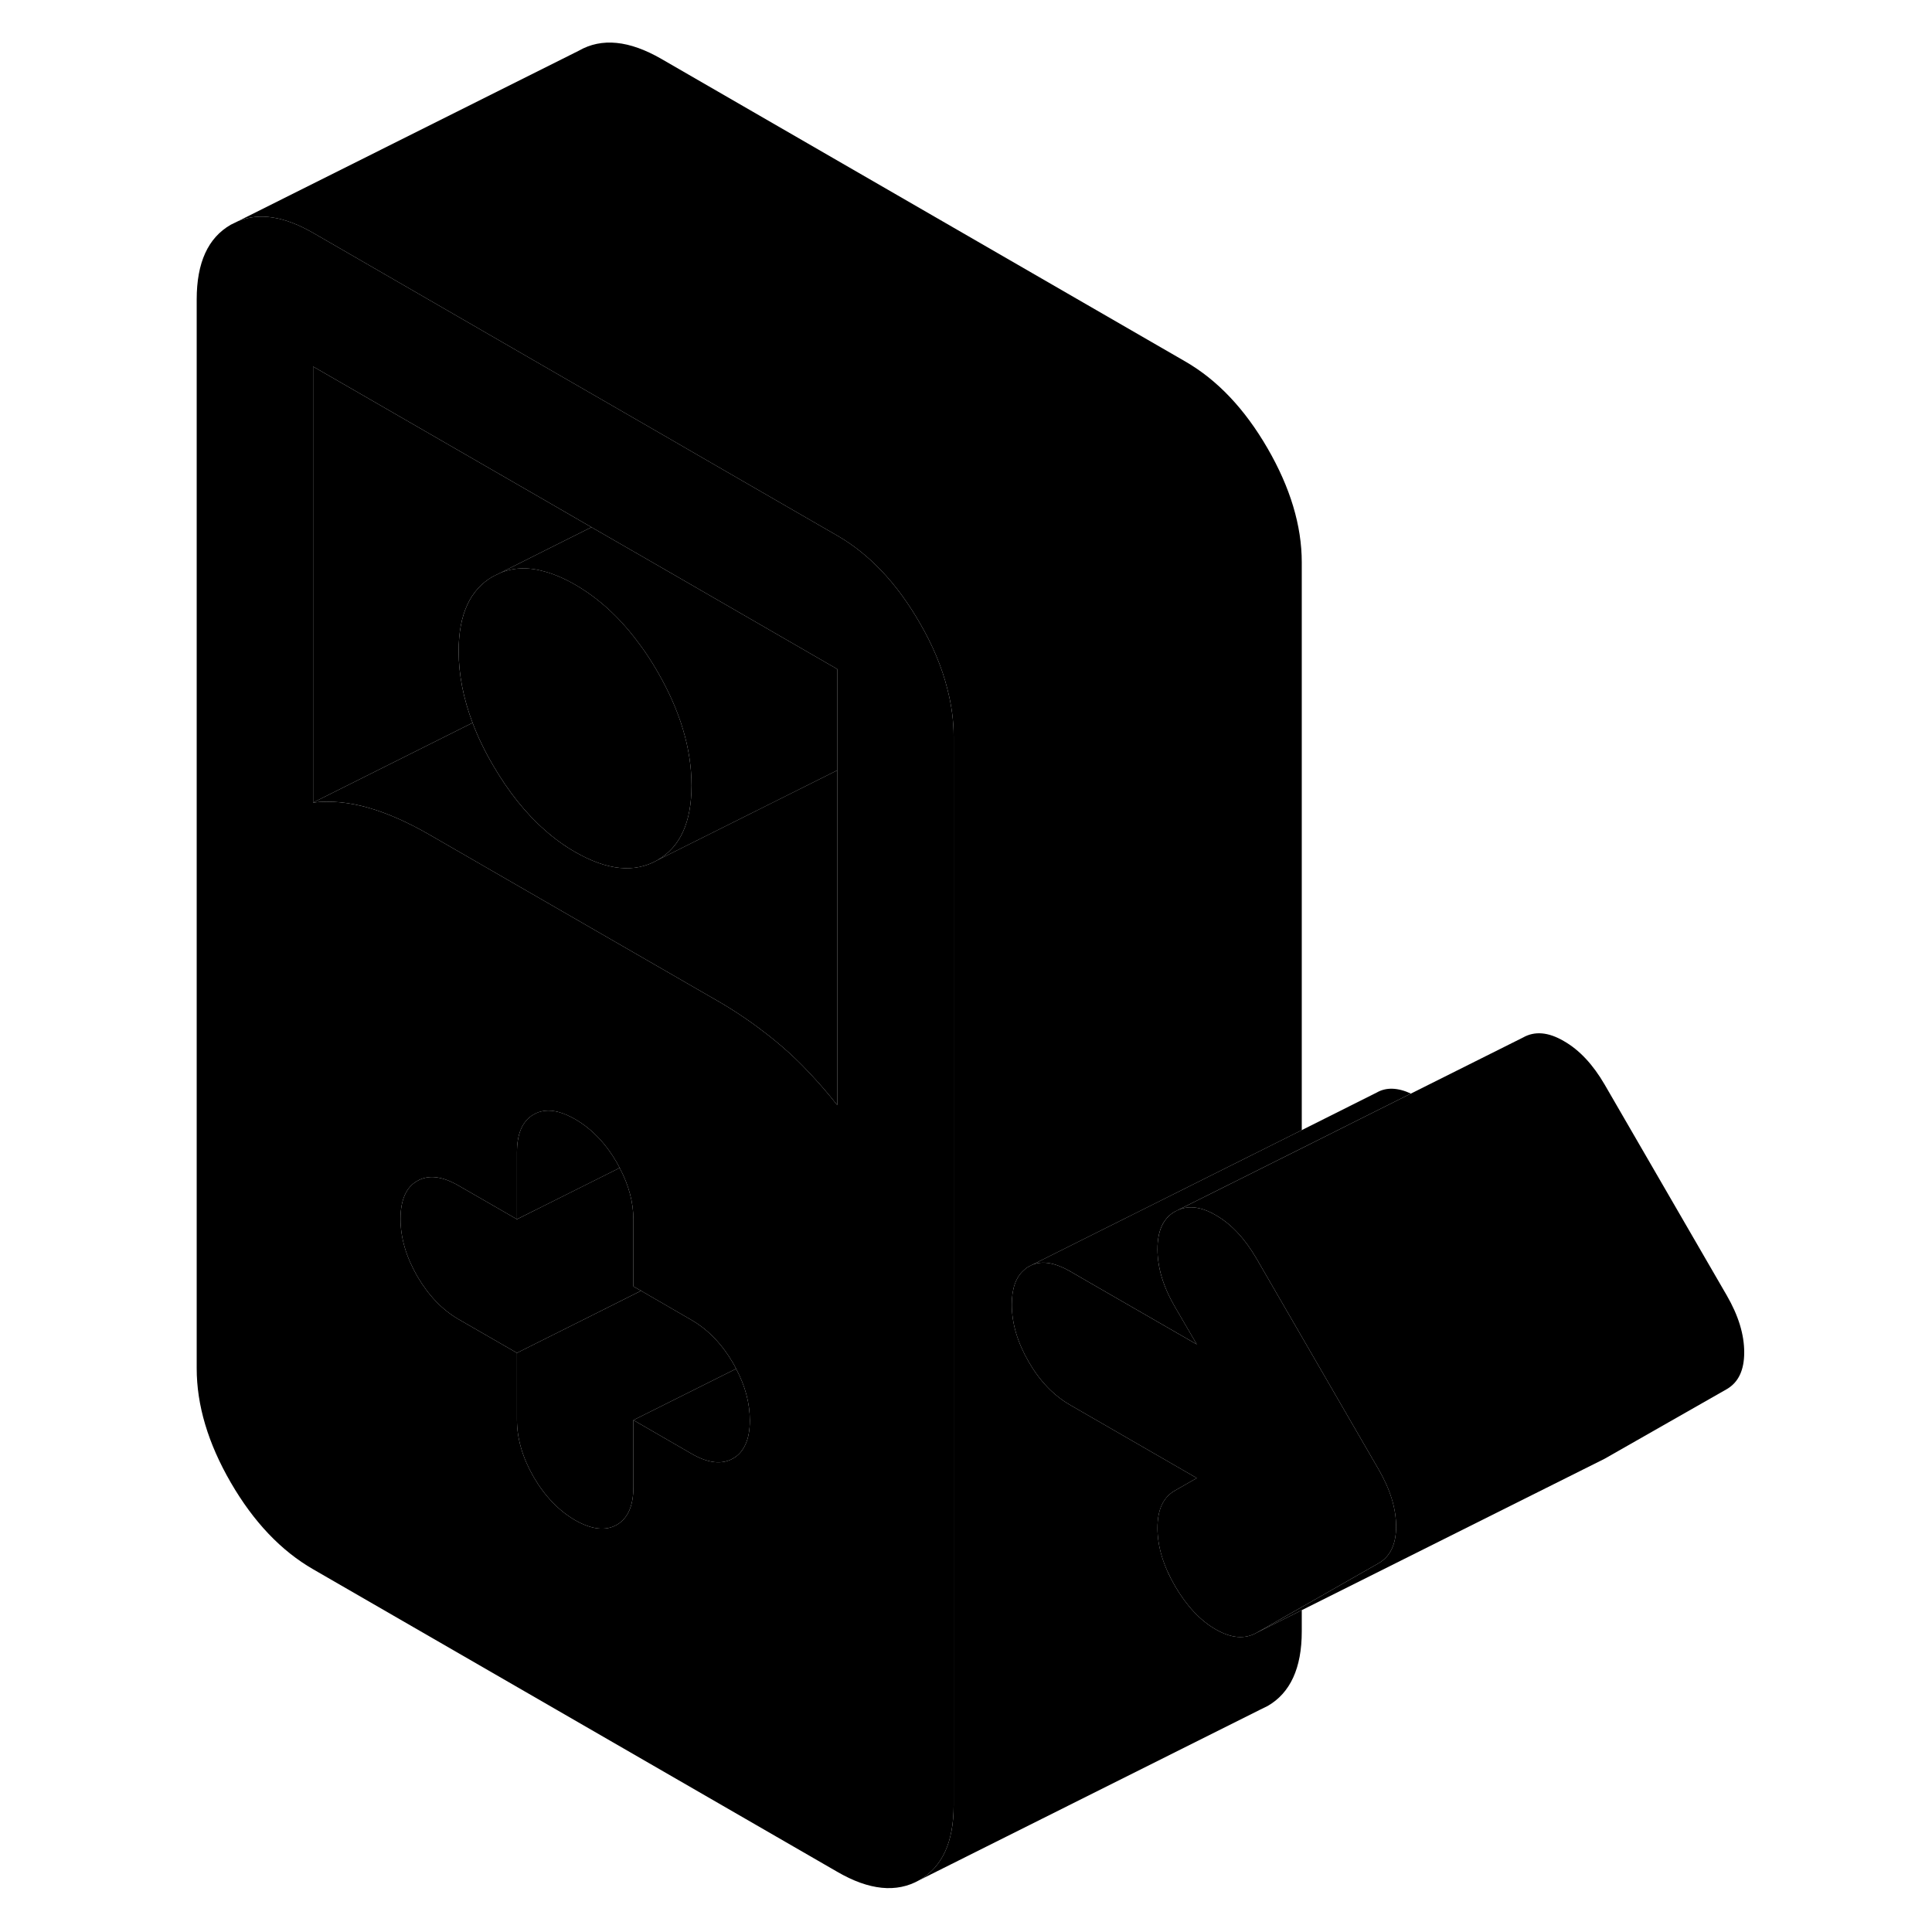 <svg width="24" height="24" viewBox="0 0 94 111" xmlns="http://www.w3.org/2000/svg" stroke-width="1px" stroke-linecap="round" stroke-linejoin="round">
    <path d="M71.711 87.7C71.711 88.72 71.381 89.42 70.711 89.81L66.291 92.33L63.691 93.81C63.021 94.19 62.241 94.13 61.341 93.61C60.451 93.1 59.671 92.26 59.001 91.11C58.331 89.95 58.001 88.85 58.001 87.79C58.001 86.73 58.331 86.02 59.001 85.64L60.261 84.92L52.981 80.72C52.031 80.17 51.241 79.35 50.601 78.24C49.961 77.13 49.631 76.04 49.631 74.95C49.631 74.04 49.861 73.39 50.311 72.99C50.401 72.9 50.491 72.83 50.601 72.77L50.801 72.67C51.401 72.42 52.121 72.55 52.981 73.04L53.911 73.58L60.261 77.24L59.001 75.08C58.331 73.93 58.001 72.82 58.001 71.77C58.001 70.72 58.331 69.99 59.001 69.61C59.671 69.23 60.451 69.29 61.341 69.81C62.241 70.32 63.021 71.16 63.691 72.31L66.291 76.8L70.711 84.43C71.381 85.59 71.711 86.67 71.711 87.7Z" class="pr-icon-iso-solid-stroke" stroke-linejoin="round"/>
    <path d="M31.23 45.129C31.23 47.239 30.581 48.669 29.27 49.419C27.96 50.169 26.381 50.009 24.541 48.949C23.93 48.599 23.351 48.179 22.8 47.689C21.691 46.719 20.701 45.469 19.821 43.959C19.341 43.139 18.951 42.329 18.651 41.529C18.121 40.129 17.851 38.749 17.851 37.409C17.851 35.299 18.511 33.869 19.821 33.119L20.23 32.919C21.011 32.599 21.86 32.569 22.8 32.839C23.351 32.989 23.93 33.239 24.541 33.589C25.86 34.349 27.051 35.429 28.091 36.809C28.511 37.349 28.901 37.939 29.27 38.579C30.581 40.839 31.23 43.019 31.23 45.129Z" class="pr-icon-iso-solid-stroke" stroke-linejoin="round"/>
    <path d="M39.6 44.259V63.489C39.08 62.829 38.55 62.219 38.01 61.649C37.5 61.099 36.97 60.589 36.42 60.119C35.86 59.639 35.29 59.199 34.71 58.779C34.12 58.359 33.52 57.969 32.91 57.609L22.8 51.779L16.18 47.959C14.95 47.249 13.78 46.729 12.67 46.409C11.55 46.089 10.49 45.989 9.49 46.109L18.65 41.529C18.95 42.329 19.34 43.139 19.82 43.959C20.7 45.469 21.69 46.719 22.8 47.689C23.35 48.179 23.93 48.599 24.54 48.949C26.38 50.009 27.96 50.169 29.27 49.419L39.6 44.259Z" class="pr-icon-iso-solid-stroke" stroke-linejoin="round"/>
    <path d="M46.201 40.96C46.141 40.51 46.051 40.05 45.931 39.59C45.621 38.34 45.081 37.05 44.321 35.75C43.011 33.49 41.441 31.83 39.601 30.77L38.161 29.94L32.601 26.73L29.491 24.93L22.801 21.07L9.491 13.38C7.841 12.43 6.401 12.2 5.171 12.71L4.761 12.91C3.451 13.66 2.801 15.09 2.801 17.2V78.62C2.801 80.73 3.451 82.92 4.761 85.18C6.071 87.44 7.651 89.1 9.491 90.16L39.601 107.54C41.441 108.61 43.011 108.76 44.321 108.02C45.631 107.27 46.291 105.84 46.291 103.73V42.31C46.291 41.86 46.261 41.41 46.201 40.96ZM34.341 82.96C34.181 83.33 33.941 83.61 33.621 83.79C32.981 84.16 32.181 84.07 31.231 83.52L27.891 81.59V85.43C27.891 86.52 27.571 87.24 26.931 87.61C26.291 87.97 25.491 87.88 24.541 87.34C23.601 86.79 22.801 85.96 22.161 84.86C21.521 83.75 21.201 82.65 21.201 81.57V77.73L17.851 75.8C16.901 75.25 16.111 74.42 15.471 73.32C14.831 72.21 14.511 71.11 14.511 70.03C14.511 68.95 14.831 68.21 15.471 67.85C16.111 67.48 16.901 67.57 17.851 68.12L21.201 70.05V66.21C21.201 65.12 21.521 64.4 22.161 64.03C22.361 63.91 22.571 63.85 22.801 63.82C23.311 63.76 23.891 63.93 24.541 64.3C25.491 64.85 26.291 65.68 26.931 66.78C26.991 66.89 27.051 66.99 27.101 67.1C27.631 68.1 27.891 69.09 27.891 70.07V73.91L28.331 74.16L31.231 75.84C32.181 76.39 32.981 77.22 33.621 78.32C33.681 78.43 33.741 78.53 33.791 78.64C34.321 79.64 34.581 80.63 34.581 81.61C34.581 82.15 34.501 82.6 34.341 82.96ZM39.601 63.49C39.081 62.83 38.551 62.22 38.011 61.65C37.501 61.1 36.971 60.59 36.421 60.12C35.861 59.64 35.291 59.2 34.711 58.78C34.121 58.36 33.521 57.97 32.911 57.61L22.801 51.78L16.181 47.96C14.951 47.25 13.781 46.73 12.671 46.41C11.551 46.09 10.491 45.99 9.491 46.11V21.06L22.801 28.74L25.481 30.29L29.491 32.6L39.601 38.44V63.49Z" class="pr-icon-iso-solid-stroke" stroke-linejoin="round"/>
    <path d="M34.581 81.61C34.581 82.15 34.501 82.6 34.341 82.96C34.181 83.33 33.941 83.61 33.621 83.79C32.981 84.16 32.181 84.07 31.23 83.52L27.891 81.59L30.071 80.5L33.791 78.64C34.321 79.64 34.581 80.63 34.581 81.61Z" class="pr-icon-iso-solid-stroke" stroke-linejoin="round"/>
    <path d="M33.791 78.64L30.071 80.5L27.891 81.59V85.43C27.891 86.52 27.571 87.24 26.931 87.61C26.291 87.97 25.491 87.88 24.541 87.34C23.601 86.79 22.801 85.96 22.161 84.86C21.521 83.75 21.201 82.65 21.201 81.57V77.73L25.121 75.77L28.331 74.16L31.231 75.84C32.181 76.39 32.981 77.22 33.621 78.32C33.681 78.43 33.741 78.53 33.791 78.64Z" class="pr-icon-iso-solid-stroke" stroke-linejoin="round"/>
    <path d="M28.331 74.16L25.121 75.77L21.201 77.73L17.851 75.8C16.901 75.25 16.111 74.42 15.471 73.32C14.831 72.21 14.511 71.11 14.511 70.03C14.511 68.95 14.831 68.21 15.471 67.85C16.111 67.48 16.901 67.57 17.851 68.12L21.201 70.05L22.821 69.24L27.101 67.1C27.631 68.1 27.891 69.09 27.891 70.07V73.91L28.331 74.16Z" class="pr-icon-iso-solid-stroke" stroke-linejoin="round"/>
    <path d="M27.101 67.1L22.821 69.24L21.201 70.049V66.209C21.201 65.119 21.521 64.399 22.161 64.029C22.361 63.909 22.571 63.849 22.801 63.819C23.311 63.759 23.891 63.929 24.541 64.299C25.491 64.85 26.291 65.679 26.931 66.779C26.991 66.889 27.051 66.99 27.101 67.1Z" class="pr-icon-iso-solid-stroke" stroke-linejoin="round"/>
    <path d="M25.48 30.29L22.8 31.63L20.23 32.92L19.82 33.12C18.51 33.87 17.85 35.3 17.85 37.41C17.85 38.749 18.12 40.13 18.65 41.529L9.49 46.11V21.06L22.8 28.74L25.48 30.29Z" class="pr-icon-iso-solid-stroke" stroke-linejoin="round"/>
    <path d="M91.711 77.7C91.711 78.72 91.381 79.42 90.711 79.81L83.691 83.81L63.691 93.81L66.291 92.33L70.711 89.81C71.381 89.42 71.711 88.72 71.711 87.7C71.711 86.68 71.381 85.59 70.711 84.43L66.291 76.8L63.691 72.31C63.021 71.16 62.241 70.32 61.341 69.81C60.451 69.29 59.671 69.23 59.001 69.61L66.291 65.97L69.681 64.27L72.561 62.83L79.001 59.61C79.671 59.23 80.451 59.29 81.341 59.81C82.241 60.32 83.021 61.16 83.691 62.31L90.711 74.43C91.381 75.59 91.711 76.67 91.711 77.7Z" class="pr-icon-iso-solid-stroke" stroke-linejoin="round"/>
    <path d="M50.311 72.99C49.861 73.39 49.631 74.04 49.631 74.95C49.631 76.04 49.961 77.13 50.601 78.24C51.241 79.35 52.031 80.17 52.981 80.72L60.261 84.92L59.001 85.64C58.331 86.02 58.001 86.74 58.001 87.79C58.001 88.84 58.331 89.95 59.001 91.11C59.671 92.26 60.451 93.1 61.341 93.61C62.241 94.13 63.021 94.19 63.691 93.81L66.291 92.51V93.73C66.291 95.84 65.631 97.27 64.321 98.02L63.911 98.22L44.321 108.02C45.631 107.27 46.291 105.84 46.291 103.73V42.31C46.291 41.86 46.261 41.41 46.201 40.96C46.141 40.51 46.051 40.05 45.931 39.59C45.621 38.34 45.081 37.05 44.321 35.75C43.011 33.49 41.441 31.83 39.601 30.77L38.161 29.94L32.601 26.73L29.491 24.93L22.801 21.07L9.491 13.38C7.841 12.43 6.401 12.2 5.171 12.71L24.761 2.91C26.071 2.16 27.651 2.32 29.491 3.38L59.601 20.77C61.441 21.83 63.011 23.49 64.321 25.75C65.631 28.01 66.291 30.2 66.291 32.31V64.93L54.521 70.81L50.801 72.67L50.601 72.77C50.491 72.83 50.401 72.9 50.311 72.99Z" class="pr-icon-iso-solid-stroke" stroke-linejoin="round"/>
    <path d="M39.601 38.44V44.26L29.27 49.42C30.581 48.67 31.23 47.24 31.23 45.13C31.23 43.02 30.581 40.84 29.27 38.58C28.901 37.94 28.511 37.35 28.091 36.81C27.051 35.43 25.86 34.35 24.541 33.59C23.93 33.24 23.351 32.99 22.8 32.84C21.86 32.57 21.011 32.6 20.23 32.92L22.8 31.63L25.48 30.29L29.491 32.6L39.601 38.44Z" class="pr-icon-iso-solid-stroke" stroke-linejoin="round"/>
    <path d="M72.561 62.829L69.681 64.269L66.291 65.969L59.001 69.609C58.331 69.989 58.001 70.709 58.001 71.769C58.001 72.829 58.331 73.929 59.001 75.079L60.261 77.239L53.911 73.579L52.981 73.039C52.121 72.549 51.401 72.419 50.801 72.669L54.521 70.809L66.291 64.929L70.601 62.769C71.141 62.459 71.801 62.479 72.561 62.829Z" class="pr-icon-iso-solid-stroke" stroke-linejoin="round"/>
</svg>